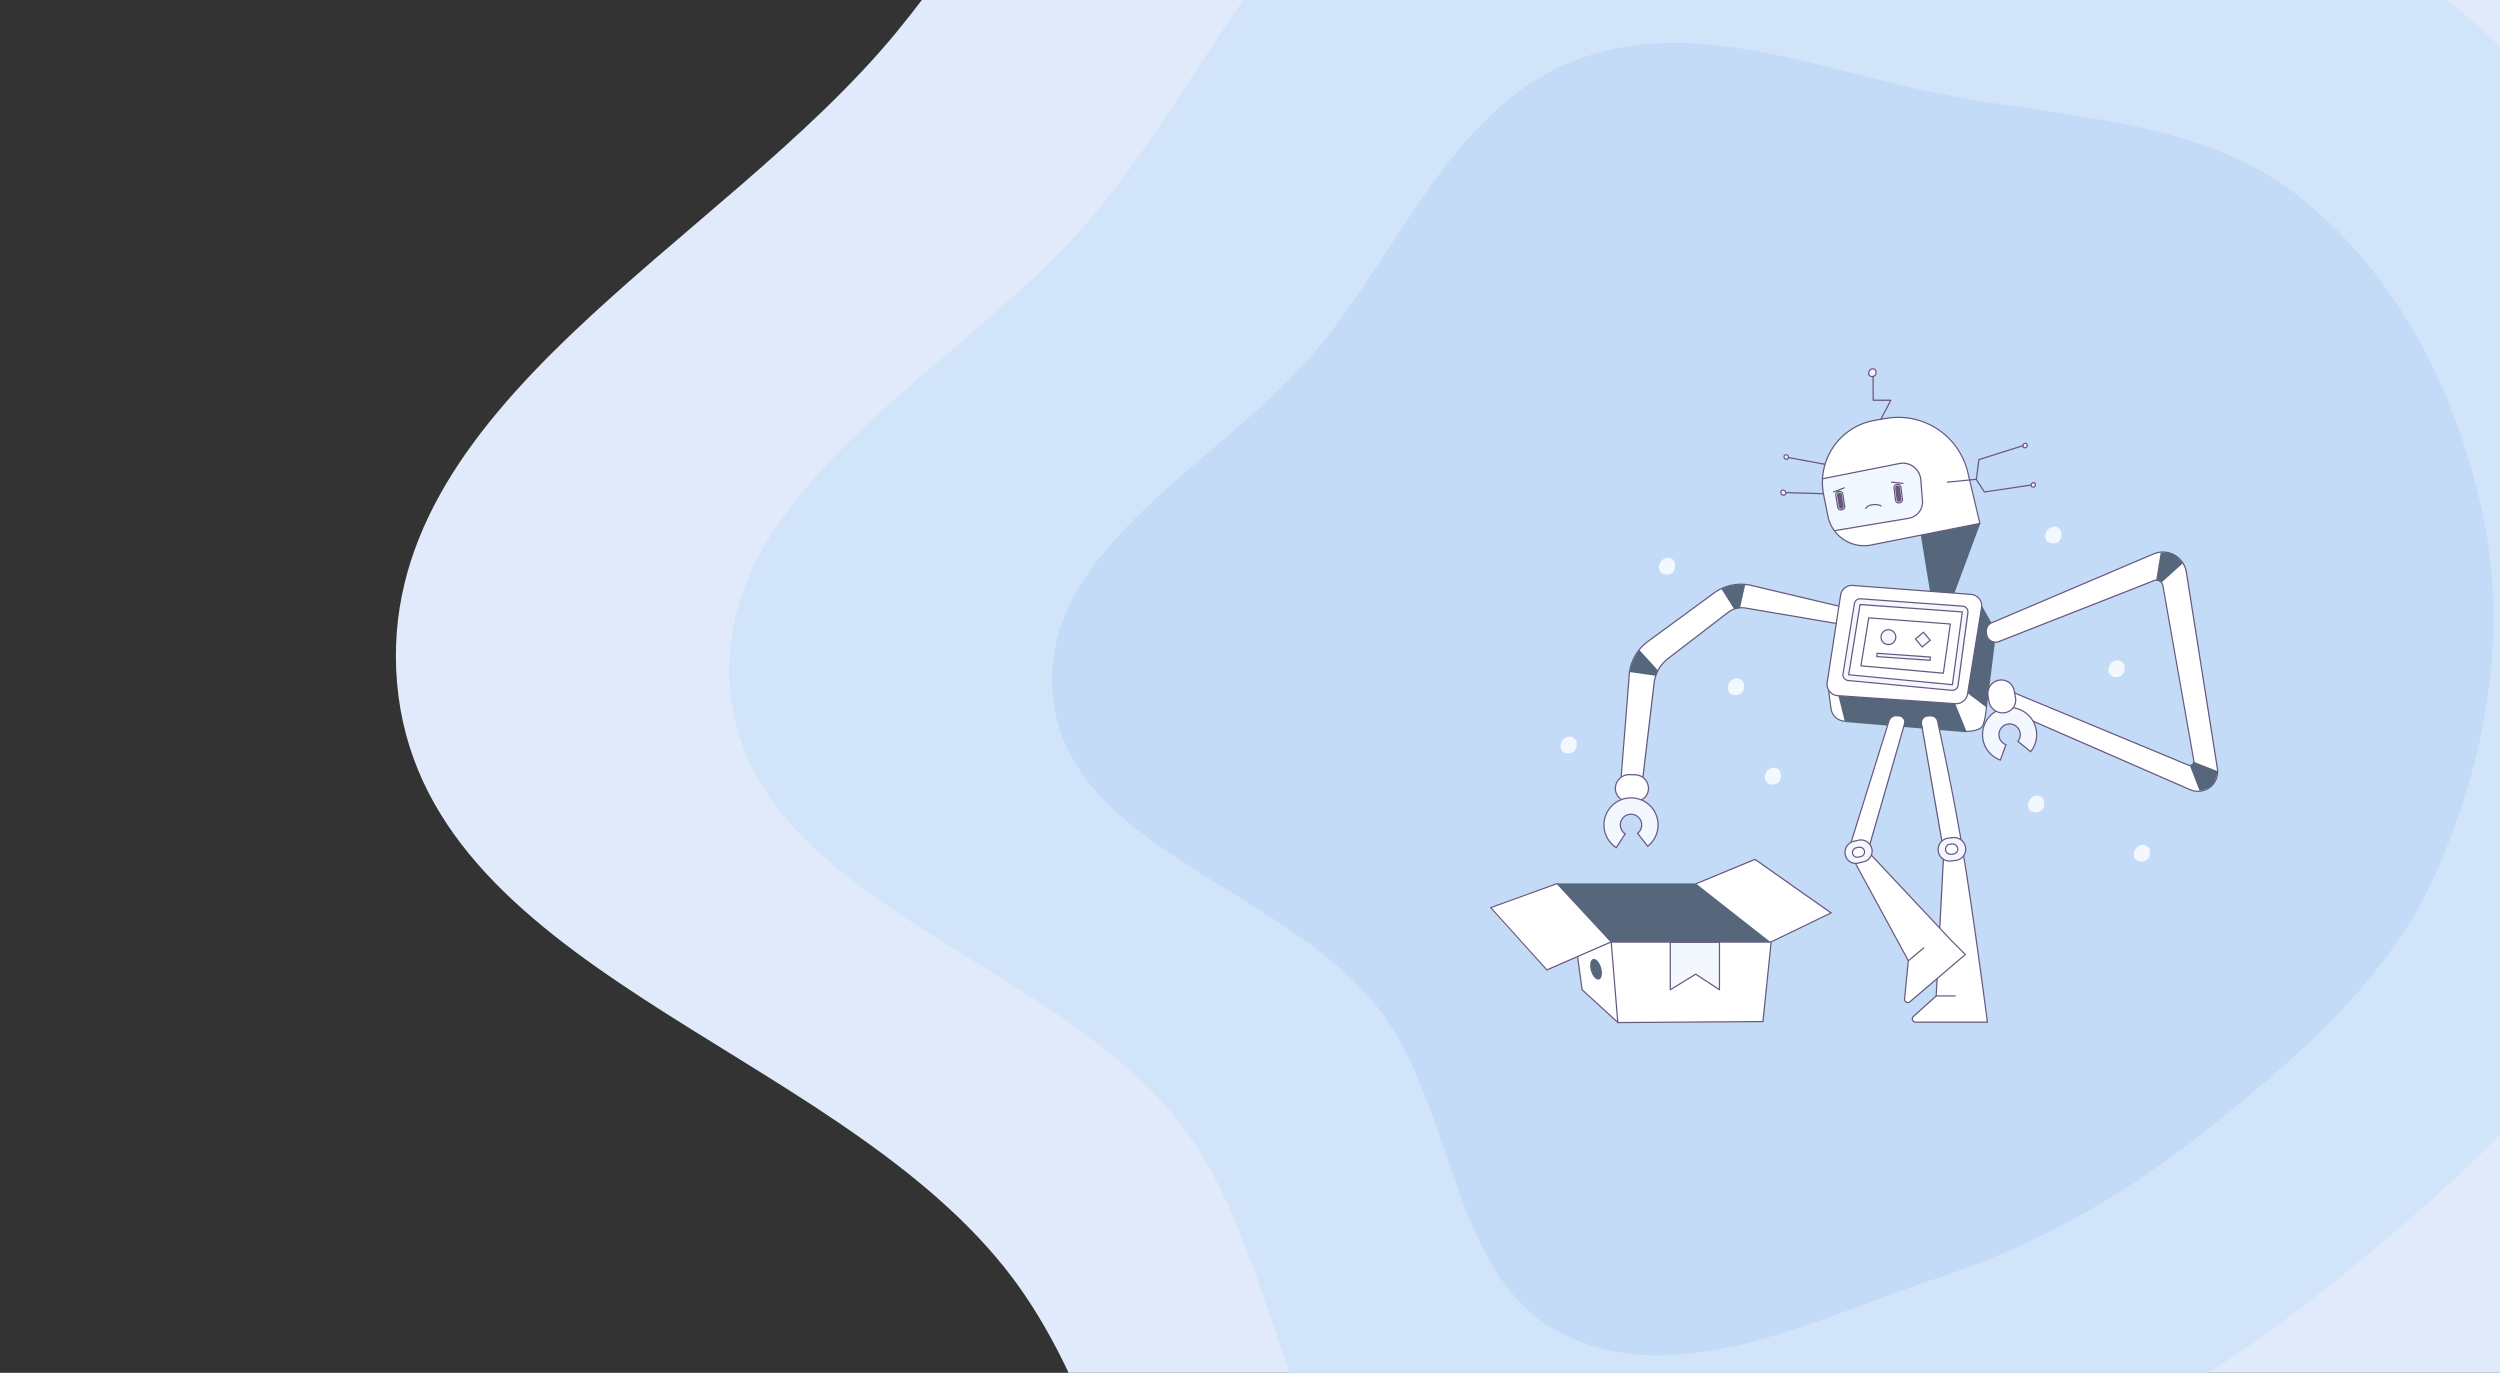 <svg xmlns="http://www.w3.org/2000/svg" xmlns:xlink="http://www.w3.org/1999/xlink" viewBox="0 0 3048.51 1673.99"><rect x="0" y="0" width="3048.51" height="1673.99" fill="#333333" stroke="none"/><defs><style>.cls-1,.cls-6{fill:#fff;}.cls-2{fill:#e0eafa;}.cls-10,.cls-11,.cls-2,.cls-3,.cls-4,.cls-5,.cls-6,.cls-8{fill-rule:evenodd;}.cls-3{fill:#d2e4f9;}.cls-4{fill:#c4dbf7;}.cls-5{fill:#f6f0ff;}.cls-7{fill:#67577f;}.cls-8{fill:#56677c;}.cls-9{mask:url(#mask);}.cls-10{fill:#f0f7ff;}.cls-11,.cls-12{fill:#f3f8ff;}</style><mask id="mask" x="2205.8" y="508.97" width="208.42" height="156.47" maskUnits="userSpaceOnUse"><g id="mask0"><path class="cls-1" d="M2223.73,603.31l5.19,25.94a45,45,0,0,0,52.88,35.32l132.43-26.26-14.71-62.23a87.13,87.13,0,0,0-96.79-66.27q-8.86,1.23-19,3.28A76.69,76.69,0,0,0,2223.73,603.31Z"/></g></mask></defs><title>404_bg</title><g id="Livello_2" data-name="Livello 2"><path class="cls-2" d="M3152.84,1805.83c-193.84,158-403.12,282.22-640.7,360.37-280,92.1-590.76,260-856.29,132-265.77-128.12-246.64-522.13-430.92-752.54-218.38-273-710.31-364-740.71-712.31C454.6,494.06,877.09,302,1093.42,38.91c189-229.9,304.85-543.7,581.44-653.64,274-108.89,573.08,25.19,862.81,79.6,278.45,52.29,577.95,56.12,799.57,232.6,226,180,362.56,455,419.52,738.18,54.51,270.9,2.31,552-109.16,804.82C3544.52,1474.36,3351,1644.31,3152.84,1805.83Z"/><path class="cls-3" d="M2854.4,1556.66c-142.67,116.3-296.69,207.7-471.54,265.22-206.09,67.79-434.79,191.38-630.22,97.18-195.6-94.29-181.52-384.28-317.14-553.85-160.73-201-522.78-267.91-545.15-524.25-21.8-249.74,289.14-391.08,448.35-584.72C1477.82,87,1563.07-143.92,1766.64-224.83c201.62-80.13,421.77,18.54,635,58.59C2606.57-127.76,2827-124.94,2990.11,5,3156.43,137.39,3257,339.8,3298.87,548.23c40.12,199.38,1.7,406.24-80.34,592.33C3142.66,1312.7,3000.2,1437.78,2854.4,1556.66Z"/><path class="cls-4" d="M2706.79,1365.41c-103.38,84.29-215,150.53-341.71,192.2-149.35,49.13-315.08,138.69-456.7,70.43s-131.54-278.48-229.83-401.36c-116.47-145.62-378.84-194.15-395-379.91-15.8-181,209.53-283.4,324.91-423.73,100.82-122.62,162.59-290,310.11-348.62,146.11-58.07,305.65,13.44,460.18,42.46,148.5,27.89,308.24,29.93,426.44,124.06,120.52,96,193.37,242.66,223.75,393.7,29.07,144.48,1.23,294.38-58.22,429.24C2915.69,1188.63,2812.45,1279.27,2706.79,1365.41Z"/></g><g id="Livello_1" data-name="Livello 1"><path class="cls-5" d="M2467,543a2.94,2.94,0,0,1,2.8-2.09h0a2.12,2.12,0,0,1,2.11,2.14v.75h0a2.57,2.57,0,0,1-2.51,2.56H2469a1.37,1.37,0,0,1-.35,0,2.25,2.25,0,0,1-1.93-2.53A8.45,8.45,0,0,1,2467,543Zm10,48a2.94,2.94,0,0,1,2.8-2.09h0a2.12,2.12,0,0,1,2.11,2.14v.75h0a2.57,2.57,0,0,1-2.51,2.56H2479a1.37,1.37,0,0,1-.35,0,2.25,2.25,0,0,1-1.93-2.53A8.45,8.45,0,0,1,2477,591Zm-296.93-35a7.08,7.08,0,0,1,.31.75,2.27,2.27,0,0,1-1.63,2.77,1.8,1.8,0,0,1-.32.06l-.43.05a2.56,2.56,0,0,1-2.81-2.24q0-.11-.09-.72a2.2,2.2,0,0,1,1.9-2.43A3,3,0,0,1,2180.05,556.06Zm-3.18,43.34a8.71,8.71,0,0,1,.35.86,2.6,2.6,0,0,1-1.86,3.17,2.38,2.38,0,0,1-.37.06l-.49.06a2.92,2.92,0,0,1-3.21-2.56c0-.08,0-.35-.1-.82a2.49,2.49,0,0,1,2.17-2.77A3.39,3.39,0,0,1,2176.87,599.4Zm102.19-146.23a5.09,5.09,0,0,1,4.88-3.63,3.74,3.74,0,0,1,3.75,3.74v1.26a4.39,4.39,0,0,1-4.34,4.41h-.72a5.25,5.25,0,0,1-.56,0,3.92,3.92,0,0,1-3.38-4.39C2278.71,454.39,2278.84,453.93,2279.06,453.17Z"/><path class="cls-6" d="M2229.73,840.93q3.46,27.09,5.5,31c2,3.91,12.5,7.5,14.5,7.5q2,0,148,12.5a29.19,29.19,0,0,0,19-6.5c2.15-1.75,1.94-4.25,3-8s2.05-11.53,3-23.5l-25-13Z"/><path class="cls-7" d="M2177.28,553.84a2.92,2.92,0,0,0-2.55,3.26q.08.61.09.72a3.29,3.29,0,0,0,3.63,2.89l.43,0,.43-.08a3,3,0,0,0,2.17-3.68,7,7,0,0,0-.35-.87A3.7,3.7,0,0,0,2177.28,553.84Zm2.48,2.8.27.64a1.52,1.52,0,0,1-1.1,1.85.78.78,0,0,1-.21,0l-.43.05a1.8,1.8,0,0,1-2-1.58l-.09-.72a1.43,1.43,0,0,1,1.24-1.59A2.21,2.21,0,0,1,2179.76,556.64Zm-6.1,40.29a3.24,3.24,0,0,0-2.82,3.61c0,.47.09.74.1.82a3.65,3.65,0,0,0,4,3.21l.49-.05a4,4,0,0,0,.48-.09,3.35,3.35,0,0,0,2.4-4.07,8.53,8.53,0,0,0-.39-1A4.15,4.15,0,0,0,2173.66,596.93Zm2.91,3.05c.19.43.31.71.32.75a1.85,1.85,0,0,1-1.33,2.25l-.26,0-.49.05a2.16,2.16,0,0,1-2.38-1.9c0-.08,0-.35-.1-.82a1.74,1.74,0,0,1,1.51-1.94A2.63,2.63,0,0,1,2176.57,600Zm293.23-60.17a3.7,3.7,0,0,0-3.52,2.63,9.52,9.52,0,0,0-.25.93,3,3,0,0,0,2.58,3.38,2.26,2.26,0,0,0,.45,0h.38a3.31,3.31,0,0,0,3.24-3.31h0c0-.07,0-.32,0-.75a2.88,2.88,0,0,0-2.86-2.89Zm-2.28,3.76s.08-.29.2-.7a2.2,2.2,0,0,1,2.08-1.56h0a1.39,1.39,0,0,1,1.37,1.39c0,.42,0,.67,0,.75h0a1.8,1.8,0,0,1-1.77,1.81H2469l-.23,0A1.5,1.5,0,0,1,2467.52,543.57Zm12.28,44.24a3.7,3.7,0,0,0-3.52,2.63,9.52,9.52,0,0,0-.25.93,3,3,0,0,0,2.58,3.38,2.26,2.26,0,0,0,.45,0h.38a3.31,3.31,0,0,0,3.24-3.31h0c0-.07,0-.32,0-.75a2.88,2.88,0,0,0-2.86-2.89Zm-2.28,3.76s.08-.29.2-.7a2.2,2.2,0,0,1,2.08-1.56h0a1.39,1.39,0,0,1,1.37,1.39c0,.42,0,.67,0,.75h0a1.8,1.8,0,0,1-1.77,1.81H2479l-.23,0A1.5,1.5,0,0,1,2477.52,591.57ZM2277.91,454.63a4.68,4.68,0,0,0,4,5.24,4.92,4.92,0,0,0,.67,0h.72a5.16,5.16,0,0,0,5.08-5.17v-1.25a4.51,4.51,0,0,0-4.5-4.5,5.84,5.84,0,0,0-5.6,4.17C2278.07,454,2277.94,454.43,2277.91,454.63Zm6-4.15a3,3,0,0,1,3,3v1.25a3.65,3.65,0,0,1-3.6,3.67h-.72a3.44,3.44,0,0,1-.46,0,3.17,3.17,0,0,1-2.73-3.55c0-.09.13-.54.35-1.25A4.33,4.33,0,0,1,2283.91,450.48Z"/><path class="cls-7" d="M2233.91,588.17l-6.34,13.26-50.14-1.5,0,1.5,51.13,1.53,7.08-14.83,29.77-.71,0-1.5-30.6.73-5.2-20.44-49.19-9.11-.27,1.47,48.24,8.94,5.26,20.67Z"/><path class="cls-8" d="M2342.23,652.43l72.5-14-32.5,87.5h-28Z"/><path class="cls-6" d="M2251.73,741.43l-115.81-27.51a56,56,0,0,0-46.07,9.33l-80.45,59A56,56,0,0,0,1986.7,823l-11,138.44h26L2017,832.82a44,44,0,0,1,16.86-29.68L2107,746.9a28,28,0,0,1,21.78-5.41l119.93,20.44Z"/><path class="cls-7" d="M2252.57,740.86l-116.48-27.67a56.75,56.75,0,0,0-46.68,9.45l-80.45,59a56.75,56.75,0,0,0-23,41.27l-11,139.25h27.47l15.39-129.28a43.27,43.27,0,0,1,16.58-29.16l73.12-56.25a27.23,27.23,0,0,1,21.19-5.26l120.69,20.57Zm-4.47,20.2-119.18-20.31a28.73,28.73,0,0,0-22.36,5.55l-73.11,56.25a44.76,44.76,0,0,0-17.16,30.18l-15.23,127.95h-24.52l10.91-137.63a55.23,55.23,0,0,1,22.4-40.18l80.44-59a55.24,55.24,0,0,1,45.46-9.2L2250.89,742Z"/><path class="cls-8" d="M2249.28,878.66l-7.55-30.23,142.5,9.5,1.63,4.23,11.87,29c8.57-.36,14.42-1.82,17.53-4.31,2.78-2.22,4.92-10.55,6.29-24.81l-21.82-16.41,11-117.7,23.5,42-10.75,87V857c-1.35,17.91-3.71,28.17-7.28,31s-9.62,4.28-18.57,4.65l.1.26-148-12.5-.07-.25a18.5,18.5,0,0,1-17.68-16l-3-22.55,1.49-.2,3,22.55A17,17,0,0,0,2249.28,878.66Z"/><path class="cls-1" d="M2223.73,603.31l5.19,25.94a45,45,0,0,0,52.88,35.32l132.43-26.26-14.71-62.23a87.13,87.13,0,0,0-96.79-66.27q-8.86,1.23-19,3.28A76.69,76.69,0,0,0,2223.73,603.31Z"/><g class="cls-9"><path class="cls-10" d="M2222.73,649.93l104.88-17.48a20,20,0,0,0,16.65-21.33l-2.05-25.56a22,22,0,0,0-23.7-20.17,24.22,24.22,0,0,0-2.52.35l-109.26,21.69Z"/><path class="cls-7" d="M2222.17,650.28l105.56-17.59A20.76,20.76,0,0,0,2345,610.56L2343,585a22.69,22.69,0,0,0-27.11-20.49l-110,21.84Zm-14.52-62.77L2316.14,566a20,20,0,0,1,2.43-.34,21.25,21.25,0,0,1,22.89,19.48l2.05,25.56a19.24,19.24,0,0,1-16,20.53l-104.21,17.37Z"/></g><path class="cls-7" d="M2284.94,487.29l-.21-28.36a.75.75,0,1,0-1.5,0l.21,29.11a.76.76,0,0,0,.75.75h20.27L2293,510.69a.75.75,0,1,0,1.33.69l12-23a.74.74,0,0,0-.67-1.09Z"/><path class="cls-7" d="M2223,603.46l5.19,25.94a45.76,45.76,0,0,0,53.76,35.91L2414.38,639a.74.74,0,0,0,.58-.9l-14.71-62.24a87.89,87.89,0,0,0-97.63-66.83q-8.88,1.23-19,3.28A77.46,77.46,0,0,0,2223,603.46Zm58.66,60.37a44.25,44.25,0,0,1-52-34.72l-5.19-26a76,76,0,0,1,59.43-89.34q10.11-2,18.94-3.27a86.39,86.39,0,0,1,96,65.7l14.53,61.47Z"/><path class="cls-6" d="M2244.45,725.74l-16.4,106.45a14,14,0,0,0,11.7,16c.39.06.79.1,1.18.13l143.48,9.77a14,14,0,0,0,14.77-11.72L2416.29,741A14,14,0,0,0,2404.71,725c-.39-.06-.79-.11-1.19-.14l-144.18-10.9A14,14,0,0,0,2244.45,725.74Z"/><path class="cls-7" d="M2243.71,725.62l-16.4,106.45a14.76,14.76,0,0,0,12.33,16.83c.41.06.83.11,1.24.13l143.48,9.78a14.74,14.74,0,0,0,15.56-12.35L2417,741.13a14.75,14.75,0,0,0-12.2-16.92c-.41-.07-.83-.12-1.25-.15l-144.18-10.9A14.75,14.75,0,0,0,2243.71,725.62Zm1.48.23a13.25,13.25,0,0,1,14.1-11.2l144.18,10.91a10.67,10.67,0,0,1,1.12.13,13.25,13.25,0,0,1,11,15.2l-17.11,105.33a13.24,13.24,0,0,1-14,11.09L2241,847.54c-.37,0-.74-.07-1.11-.13a13.25,13.25,0,0,1-11.08-15.11Z"/><path class="cls-6" d="M1969.6,960.16a15.77,15.77,0,0,0,14.93,16.57l.77,0,8.57,0a16,16,0,0,0,16-15.9v-.07a16.53,16.53,0,0,0-16-16.49l-6.81-.2A16.93,16.93,0,0,0,1969.6,960.16Z"/><path class="cls-6" d="M2159.36,1148.72l73.37-35.5L2140,1047.93l-72.22,29.25"/><path class="cls-7" d="M1969.1,960.64A16.52,16.52,0,0,0,1984.74,978l.81,0,8.56,0a16.71,16.71,0,0,0,16.76-16.65v-.08a17.28,17.28,0,0,0-16.77-17.24l-6.82-.2A17.69,17.69,0,0,0,1969.1,960.64Zm1.5.08a16.19,16.19,0,0,1,16.63-15.35l6.82.2a15.78,15.78,0,0,1,15.32,15.74v.07a15.21,15.21,0,0,1-15.25,15.16l-8.57,0c-.24,0-.49,0-.73,0A15,15,0,0,1,1970.6,960.72Z"/><path class="cls-6" d="M1964.73,1148.72l-78.5,34.21q-68.74-74-68.5-76t81-30Z"/><path class="cls-6" d="M1972.73,1247.14l177-1.21,10-97h-195l-40.5,17.5,5,40.5Z"/><path class="cls-11" d="M2036.73,1148.93v58l31-19,29,19v-58Z"/><path class="cls-7" d="M1972,1247.06l-43.47-39.76-5.44-39.81-37,16.14-69.6-77.23,82.51-29.84,66.31,71.41h193.94l72.07-34.87-91.4-64.32-71.63,29.65-.57-1.39,72.39-30,94.15,66.26L2160.45,1149l-10,97.44L1972,1247.69Zm-.18-2.2-7.76-95.23-39.55,17.23,5.43,39.7Zm-6.27-95.39,7.88,96.71,175.63-1.2,9.85-95.51Zm-67-71.16L1819,1107.05l67.39,74.77,77-33.57Z"/><path class="cls-7" d="M2096.32,1207.56a.75.75,0,0,0,1.16-.63v-58a.76.76,0,0,0-.75-.75h-60a.75.75,0,0,0-.75.75v58a.75.75,0,0,0,1.14.64l30.59-18.75Zm-.34-57.88v55.87l-27.84-18.24a.75.75,0,0,0-.8,0l-29.86,18.3v-55.91Z"/><path class="cls-1" d="M2238.47,604.42a4.5,4.5,0,0,1,8.84-1.72l2.67,13.74a4.5,4.5,0,1,1-8.83,1.72Z"/><path class="cls-1" d="M2308.91,595.59a5,5,0,0,1,9.93-1.22l1.7,13.9a5,5,0,0,1-9.92,1.22Z"/><path class="cls-7" d="M2313.76,590l-1,.12a4.5,4.5,0,0,0-3.92,5l1.83,14.88a4.49,4.49,0,0,0,5,3.92l1-.12a4.49,4.49,0,0,0,3.91-5l-1.82-14.89A4.51,4.51,0,0,0,2313.76,590Zm.18,1.49a3,3,0,0,1,3.35,2.61l1.83,14.89a3,3,0,0,1-2.62,3.34l-1,.12a3,3,0,0,1-3.34-2.61l-1.83-14.89a3,3,0,0,1,2.61-3.34Zm-.43.56a3,3,0,0,0-2.61,3.34l1.7,13.89a3,3,0,1,0,6-.73l-1.71-13.89A3,3,0,0,0,2313.51,592Zm6.83-1.87a.75.75,0,0,0,.82-.67.74.74,0,0,0-.66-.82l-13.85-1.47a.76.76,0,0,0-.83.67.75.75,0,0,0,.67.82ZM2236,600.63l13-5a.75.75,0,0,0-.54-1.4l-13,5a.75.75,0,1,0,.54,1.4Zm39.55,19.76a10.82,10.82,0,0,1,7.58-4.1c5.18-.54,6.33-.4,10.33,1.33a.75.75,0,1,0,.59-1.37c-4.24-1.85-5.66-2-11.08-1.45a12.31,12.31,0,0,0-8.59,4.64.75.75,0,1,0,1.17.95Zm-32.92-21.83-1,.15a4.51,4.51,0,0,0-3.74,5.15l2.35,14.82a4.5,4.5,0,0,0,5.15,3.74l1-.16a4.5,4.5,0,0,0,3.74-5.15l-2.35-14.81A4.49,4.49,0,0,0,2242.63,598.56Zm.24,1.48a3,3,0,0,1,3.43,2.49l2.34,14.82a3,3,0,0,1-2.49,3.43l-1,.16a3,3,0,0,1-3.43-2.5l-2.35-14.81a3,3,0,0,1,2.5-3.43Zm-.42.57A3,3,0,0,0,2240,604l2.19,13.83a3,3,0,1,0,5.92-.94l-2.19-13.82A3,3,0,0,0,2242.45,600.61Z"/><path class="cls-8" d="M2158.73,1148.72h-194l-66-71.5h169Zm-208.92,45.71c-3.45,1-7.85-3.8-9.83-10.7s-.79-13.3,2.66-14.29,7.86,3.8,9.84,10.7S1953.26,1193.44,1949.81,1194.43Z"/><path class="cls-6" d="M2343.27,882.38l27.2,156.55-9.24,175.5-27.77,25a4,4,0,0,0,2.68,7h87.59q-18.69-141.12-30.26-210.5-11.17-67-30.63-156.7a8,8,0,0,0-7.82-6.3h-2.55c-.68,0-1.41.05-2.21.13a8,8,0,0,0-7.06,8.84A4,4,0,0,0,2343.27,882.38Z"/><path class="cls-7" d="M2360.26,1214.09l-27.54,24.82a4.74,4.74,0,0,0,3.18,8.27h87.59a.74.74,0,0,0,.75-.84q-18.7-141.13-30.27-210.53-11.17-67-30.63-156.73a8.76,8.76,0,0,0-8.55-6.9h-2.56a21.09,21.09,0,0,0-2.29.14,8.75,8.75,0,0,0-7.73,9.66c0,.18.05.36.08.53L2369.48,1039Zm0,.31.25-.52-.23.21Zm62.4,31.28H2335.9a3.25,3.25,0,0,1-2.17-5.66l27.77-25a.77.77,0,0,0,.24-.52L2371,1039v-.17l-27.2-156.54c0-.15-.05-.3-.07-.44a7.26,7.26,0,0,1,6.41-8,18.08,18.08,0,0,1,2.12-.13h2.56a7.24,7.24,0,0,1,7.08,5.71q19.46,89.65,30.62,156.66Q2404,1105.22,2422.64,1245.68Z"/><path class="cls-11" d="M2363.83,1037.32a14.1,14.1,0,0,1,12.31-15.66l5.11-.62a14.37,14.37,0,0,1,15.95,12.18c0,.1,0,.2,0,.3a13.72,13.72,0,0,1-11.92,15.31l-5.86.73h-.08A14,14,0,0,1,2363.83,1037.32Zm9-1.36a6.17,6.17,0,0,0,6.86,5.38l2.74-.33a6,6,0,0,0,5.19-6.63.88.88,0,0,0,0-.17,6.35,6.35,0,0,0-7-5.36l-2.4.29a6.12,6.12,0,0,0-5.37,6.79Z"/><path class="cls-7" d="M2362.72,1037.77a14.84,14.84,0,0,1,13-16.5l5.11-.62a15.12,15.12,0,0,1,16.79,12.82c0,.1,0,.21,0,.31a14.47,14.47,0,0,1-12.57,16.15l-5.86.73h-.08A14.75,14.75,0,0,1,2362.72,1037.77Zm1.49-.18a13.25,13.25,0,0,0,14.72,11.59h.07l5.87-.73a13,13,0,0,0,11.26-14.48l0-.27a13.63,13.63,0,0,0-15.13-11.55l-5.11.62A13.34,13.34,0,0,0,2364.21,1037.59Zm7.5-1.22a6.87,6.87,0,0,1,6-7.62l2.4-.29a7.1,7.1,0,0,1,7.84,6c0,.06,0,.13,0,.2a6.7,6.7,0,0,1-5.85,7.46l-2.74.33a6.92,6.92,0,0,1-7.69-6Zm7.52,4.58,2.74-.33a5.21,5.21,0,0,0,4.54-5.79.78.78,0,0,0,0-.16,5.59,5.59,0,0,0-6.18-4.72l-2.4.29a5.37,5.37,0,0,0-4.71,6v0A5.43,5.43,0,0,0,2379.23,1041Z"/><path class="cls-6" d="M2303.08,879.06l-49.35,158.19,72.91,134.18-4.54,46.64a4,4,0,0,0,6.58,3.43l67.46-57.57-16-16-102.85-109.74,44.82-155.65a7.54,7.54,0,0,0-5.15-9.32,7.74,7.74,0,0,0-2.08-.29,18.19,18.19,0,0,1-2.18-.13A9,9,0,0,0,2303.08,879.06Z"/><path class="cls-7" d="M2326.33,1171.79l-.09-.43,0,.23ZM2321.7,1218a4.75,4.75,0,0,0,7.81,4.07L2397,1164.5a.75.75,0,0,0,0-1.1l-16-16L2278.48,1038l44.7-155.24a8.28,8.28,0,0,0-5.66-10.25,8.5,8.5,0,0,0-2.29-.32,18.7,18.7,0,0,1-2.09-.12,9.75,9.75,0,0,0-10.43,6.78L2253.36,1037a.74.74,0,0,0,.06.58l72.8,134Zm6.84,2.93a3.25,3.25,0,0,1-5.34-2.79l4.54-46.63a.8.8,0,0,0-.09-.43l-72.76-133.9,49.25-157.89a8.25,8.25,0,0,1,8.83-5.74,19.4,19.4,0,0,0,2.26.13,7,7,0,0,1,1.87.26,6.78,6.78,0,0,1,4.64,8.39L2276.92,1038a.76.76,0,0,0,.17.72L2380,1148.45l15.44,15.44Z"/><path class="cls-11" d="M2250,1041.94a14.17,14.17,0,0,1,10.85-16.5l5.33-1.18a13.65,13.65,0,0,1,16.21,10,13.34,13.34,0,0,1-9.72,16.15l-6.71,1.67-.69.16A13.06,13.06,0,0,1,2250,1041.94Zm9-1.53a5.75,5.75,0,0,0,6.79,4.48l.16,0,3.32-.78a5.57,5.57,0,0,0,4.16-6.69c0-.05,0-.1,0-.15a6,6,0,0,0-7.06-4.37l-2.73.57A5.92,5.92,0,0,0,2259,1040.41Z"/><path class="cls-7" d="M2249.35,1042.39a14.91,14.91,0,0,1,11.42-17.37l5.33-1.19a14.41,14.41,0,0,1,17.1,10.61,14.1,14.1,0,0,1-10.27,17.06l-6.7,1.67c-.24.06-.49.12-.74.16A13.79,13.79,0,0,1,2249.35,1042.39Zm1.47-.28a12.29,12.29,0,0,0,14.39,9.75l.66-.15,6.7-1.67a12.58,12.58,0,0,0,9.17-15.24,12.9,12.9,0,0,0-15.32-9.5l-5.33,1.18A13.42,13.42,0,0,0,2250.82,1042.11Zm7.51-1.23a6.68,6.68,0,0,1,5.18-7.88l2.73-.56a6.78,6.78,0,0,1,7.94,4.91c0,.06,0,.11,0,.17a6.32,6.32,0,0,1-4.71,7.6l-3.33.77-.17,0A6.5,6.5,0,0,1,2258.33,1040.88Zm1.47-.31a5,5,0,0,0,5.9,3.89l.14,0,3.33-.78a4.81,4.81,0,0,0,3.59-5.79l0-.13a5.29,5.29,0,0,0-6.19-3.83l-2.72.57A5.17,5.17,0,0,0,2259.8,1040.57Z"/><path class="cls-11" d="M2152.7,944.15a11.06,11.06,0,0,1,10.67-7.92,8.29,8.29,0,0,1,8.24,8.25c0,1.48,0,2.35,0,2.6v0a9.39,9.39,0,0,1-9.32,9.47h-1.82A8.49,8.49,0,0,1,2152,947Q2152,946.5,2152.7,944.15Zm-45-109a11.06,11.06,0,0,1,10.67-7.92,8.29,8.29,0,0,1,8.24,8.25c0,1.48,0,2.35,0,2.6v0a9.39,9.39,0,0,1-9.32,9.47h-1.82A8.49,8.49,0,0,1,2107,838Q2107,837.5,2107.7,835.15Zm464-22a11,11,0,0,1,10.66-7.92,8.3,8.3,0,0,1,8.25,8.25c0,1.48,0,2.35,0,2.6v0a9.4,9.4,0,0,1-9.33,9.47h-1.82a8.71,8.71,0,0,1-1.14-.06A8.55,8.55,0,0,1,2571,816,28.8,28.8,0,0,1,2571.71,813.15Zm-98,165a11,11,0,0,1,10.66-7.92,8.3,8.3,0,0,1,8.25,8.25c0,1.48,0,2.35,0,2.6v0a9.4,9.4,0,0,1-9.33,9.47h-1.82a8.71,8.71,0,0,1-1.14-.06A8.55,8.55,0,0,1,2473,981,28.8,28.8,0,0,1,2473.71,978.15Zm129,60a11,11,0,0,1,10.66-7.92,8.3,8.3,0,0,1,8.25,8.25c0,1.48,0,2.35,0,2.6v0a9.4,9.4,0,0,1-9.33,9.47h-1.82a8.71,8.71,0,0,1-1.14-.06,8.55,8.55,0,0,1-7.4-9.55A28.8,28.8,0,0,1,2602.71,1038.15Zm-108-388a11,11,0,0,1,10.66-7.92,8.3,8.3,0,0,1,8.25,8.25c0,1.48,0,2.35,0,2.6v0a9.4,9.4,0,0,1-9.33,9.47h-1.82a8.71,8.71,0,0,1-1.14-.06A8.55,8.55,0,0,1,2494,653,28.8,28.8,0,0,1,2494.71,650.15Zm-591,256a11.06,11.06,0,0,1,10.67-7.92,8.29,8.29,0,0,1,8.24,8.25c0,1.48,0,2.35,0,2.6v0a9.39,9.39,0,0,1-9.32,9.47h-1.82A8.49,8.49,0,0,1,1903,909Q1903,908.5,1903.7,906.15Zm120-218a11.06,11.06,0,0,1,10.67-7.92,8.29,8.29,0,0,1,8.24,8.25c0,1.48,0,2.35,0,2.6v0a9.39,9.39,0,0,1-9.32,9.47h-1.82A8.49,8.49,0,0,1,2023,691Q2023,690.5,2023.7,688.15Z"/><path class="cls-11" d="M1970.42,1033.28a33,33,0,1,1,38.33-1.68l-12.33-15.75a13,13,0,1,0-15.1.66Z"/><path class="cls-7" d="M1971.11,1034.63l-.63-.4a33.75,33.75,0,1,1,39.2-1.72l-.59.46L1995.84,1016l.59-.46a12.26,12.26,0,1,0-14.23.62l.63.41Zm-.44-2.08,10.09-15.52a13.75,13.75,0,1,1,17.17-.75l11.41,14.58a32.25,32.25,0,1,0-38.67,1.69Z"/><path class="cls-6" d="M2437.2,782.29,2626.33,708a8,8,0,0,1,10.37,4.52,8.11,8.11,0,0,1,.44,1.53l37.71,213.38a5,5,0,0,1-6.85,5.49l-236.07-98v24l238.36,104a24,24,0,0,0,33.31-25.75l-37.87-239.54a29,29,0,0,0-33.17-24.12,29.55,29.55,0,0,0-6.82,2l-197.27,83.89a11,11,0,0,0-6.66,10.95,27.51,27.51,0,0,0,.62,4.12l0,.13a11,11,0,0,0,13.22,8.2A10.26,10.26,0,0,0,2437.2,782.29Z"/><path class="cls-7" d="M2437.77,783l189.14-74.29a7.24,7.24,0,0,1,9.39,4.1,7.37,7.37,0,0,1,.4,1.39l37.71,213.38a4.25,4.25,0,0,1-5.82,4.67l-237.11-98.43v25.61l238.81,104.19a24.76,24.76,0,0,0,34.35-26.55l-37.87-239.55a29.73,29.73,0,0,0-41-22.73l-197.27,83.89a11.75,11.75,0,0,0-7.12,11.69,29.14,29.14,0,0,0,.64,4.24.79.79,0,0,1,0,.13,11.75,11.75,0,0,0,14.12,8.76A10.44,10.44,0,0,0,2437.77,783ZM2433,836.05l235,97.57a5.74,5.74,0,0,0,7.86-6.31l-37.71-213.38a8.92,8.92,0,0,0-.47-1.68,8.74,8.74,0,0,0-11.34-4.94l-189.14,74.28a10,10,0,0,1-1.41.44,10.25,10.25,0,0,1-12.32-7.64.79.79,0,0,0,0-.13,27.33,27.33,0,0,1-.6-4,10.25,10.25,0,0,1,6.21-10.2l197.26-83.89a28.93,28.93,0,0,1,6.65-1.91,28.25,28.25,0,0,1,32.31,23.5l37.86,239.54a23.24,23.24,0,0,1-32.26,24.94L2433,858.44Z"/><path class="cls-11" d="M2439.25,926.75a33,33,0,1,1,37-10.25l-15.55-12.58a13,13,0,1,0-14.56,4Z"/><path class="cls-7" d="M2439.66,927.79l-.7-.26a33.75,33.75,0,1,1,37.8-10.49l-.47.59-16.72-13.52.47-.59a12.25,12.25,0,1,0-13.72,3.81l.7.26Zm5.45-19.33a13.75,13.75,0,1,1,16.55-4.59l14.4,11.64a32.25,32.25,0,1,0-37.29,10.35Z"/><path class="cls-6" d="M2444.57,869.33A15.77,15.77,0,0,0,2458,851.51c0-.25-.08-.51-.12-.76l-1.61-8.41a16,16,0,0,0-18.67-12.68l-.07,0a16.52,16.52,0,0,0-13.13,18.89l1.11,6.73A16.93,16.93,0,0,0,2444.57,869.33Z"/><path class="cls-7" d="M2444.5,869.85a16.54,16.54,0,0,0,14.05-18.67c0-.27-.08-.53-.14-.8l-1.6-8.41a16.72,16.72,0,0,0-19.55-13.27l-.07,0a17.28,17.28,0,0,0-13.73,19.75l1.11,6.73A17.7,17.7,0,0,0,2444.5,869.85Zm-.21-1.49a16.19,16.19,0,0,1-18.24-13.4l-1.11-6.74a15.77,15.77,0,0,1,12.54-18l.06,0a15.21,15.21,0,0,1,17.79,12.08l1.61,8.42q.07.36.12.72A15,15,0,0,1,2444.29,868.36Z"/><path class="cls-12" d="M2269.13,730l124.52,9a7,7,0,0,1,6.48,7.48c0,.15,0,.29,0,.44l-12,88.67a7,7,0,0,1-7.6,6l-126.42-12a7,7,0,0,1-6.31-7.63,3.87,3.87,0,0,1,.06-.46l13.89-85.68A7,7,0,0,1,2269.13,730Zm-14.39,92.59,126.44,12.17,12.11-88.77-124.67-9Zm48.05-36.61a9,9,0,1,1,9-9A9,9,0,0,1,2302.79,785.93ZM2289,796.67l64.84,4.53-.28,4-64.84-4.53Zm55-7.77-8.19-9.75,9.76-8.18,8.18,9.75Z"/><path class="cls-8" d="M2634.73,673.93q9.58-.87,14.5,1.5t12.5,11.5l-26,23.5a21.85,21.85,0,0,0-3-2,15.34,15.34,0,0,0-3.5-1Zm-535.46,44.49a47.06,47.06,0,0,1,12-4.49,110.35,110.35,0,0,1,17-1.5l-6.5,29-3.5.5-3.47,1.14ZM1987.12,819.5a84.61,84.61,0,0,1,4.11-13.57,110.21,110.21,0,0,1,7.6-13.59l22.9,25.09-1.6,3.15-1.06,3.5Zm717.11,120.93q-2.57,12.72-6.5,17t-15.5,7l-12-31a9.16,9.16,0,0,0,3.54-1.6,7.19,7.19,0,0,0,1.46-2.9Z"/><path class="cls-7" d="M2410.75,584.61l9.48,14.51,56.39-8.43.22,1.48-57.33,8.57-10.14-15.49-34.56,3.43a.75.75,0,0,1-.15-1.5l34.68-3.44,3-23.88,54.13-17.14a.75.75,0,0,1,.94.48.77.77,0,0,1-.49.95L2413.74,561Z"/><path class="cls-7" d="M2269.16,812.68a.75.75,0,0,1-.67-.87l9.5-58.5a.75.75,0,0,1,.79-.63l99.51,7.5a.75.75,0,0,1,.68.86l-8.5,60a.75.75,0,0,1-.8.64Zm10.2-58.45-9.26,57,99,8.86,8.29-58.5Zm-10.63-24.81,124.52,9a7.76,7.76,0,0,1,7.18,8.29c0,.16,0,.32,0,.48l-12,88.68a7.75,7.75,0,0,1-8.41,6.67l-126.43-12a7.75,7.75,0,0,1-7-8.45c0-.17,0-.34.07-.5l13.89-85.69A7.75,7.75,0,0,1,2268.73,729.42Zm-.11,1.5a6.26,6.26,0,0,0-6.62,5.23l-13.89,85.69c0,.13,0,.27-.06.41a6.26,6.26,0,0,0,5.63,6.81l126.43,12a6.24,6.24,0,0,0,6.78-5.39l12-88.67c0-.13,0-.26,0-.39a6.26,6.26,0,0,0-5.78-6.69Zm-15.2,92.51,14.12-87.08,126.14,9.12-12.3,90.28Zm126.67,10.68L2392,746.85,2268.8,738l-13.64,84.14Zm-77.36-47.43a9.75,9.75,0,1,1,9.75-9.75A9.74,9.74,0,0,1,2302.73,786.68Zm0-1.5a8.25,8.25,0,1,0-8.25-8.25A8.25,8.25,0,0,0,2302.73,785.18Zm-14.48,10.69,66.34,4.64-.38,5.48-66.34-4.64Zm1.22,4.09,63.35,4.43.17-2.49-63.35-4.43Zm54.39-10-9.15-10.9,10.9-9.14,9.14,10.9Zm8.78-9.33-7.22-8.6-8.6,7.22,7.22,8.6Z"/><path class="cls-7" d="M2372.73,1215.18v0Zm0-1.5a.75.75,0,0,1,0,1.5h-11.5a.75.75,0,0,1,0-1.5h23a.75.75,0,0,1,0,1.5h-11.5A.75.75,0,0,1,2372.73,1213.68ZM2337,1164.26l-1-1.15Zm0,0-9.25,7.75a.75.75,0,1,1-1-1.15l9.25-7.75,9.25-7.75a.75.75,0,1,1,1,1.15Z"/></g></svg>